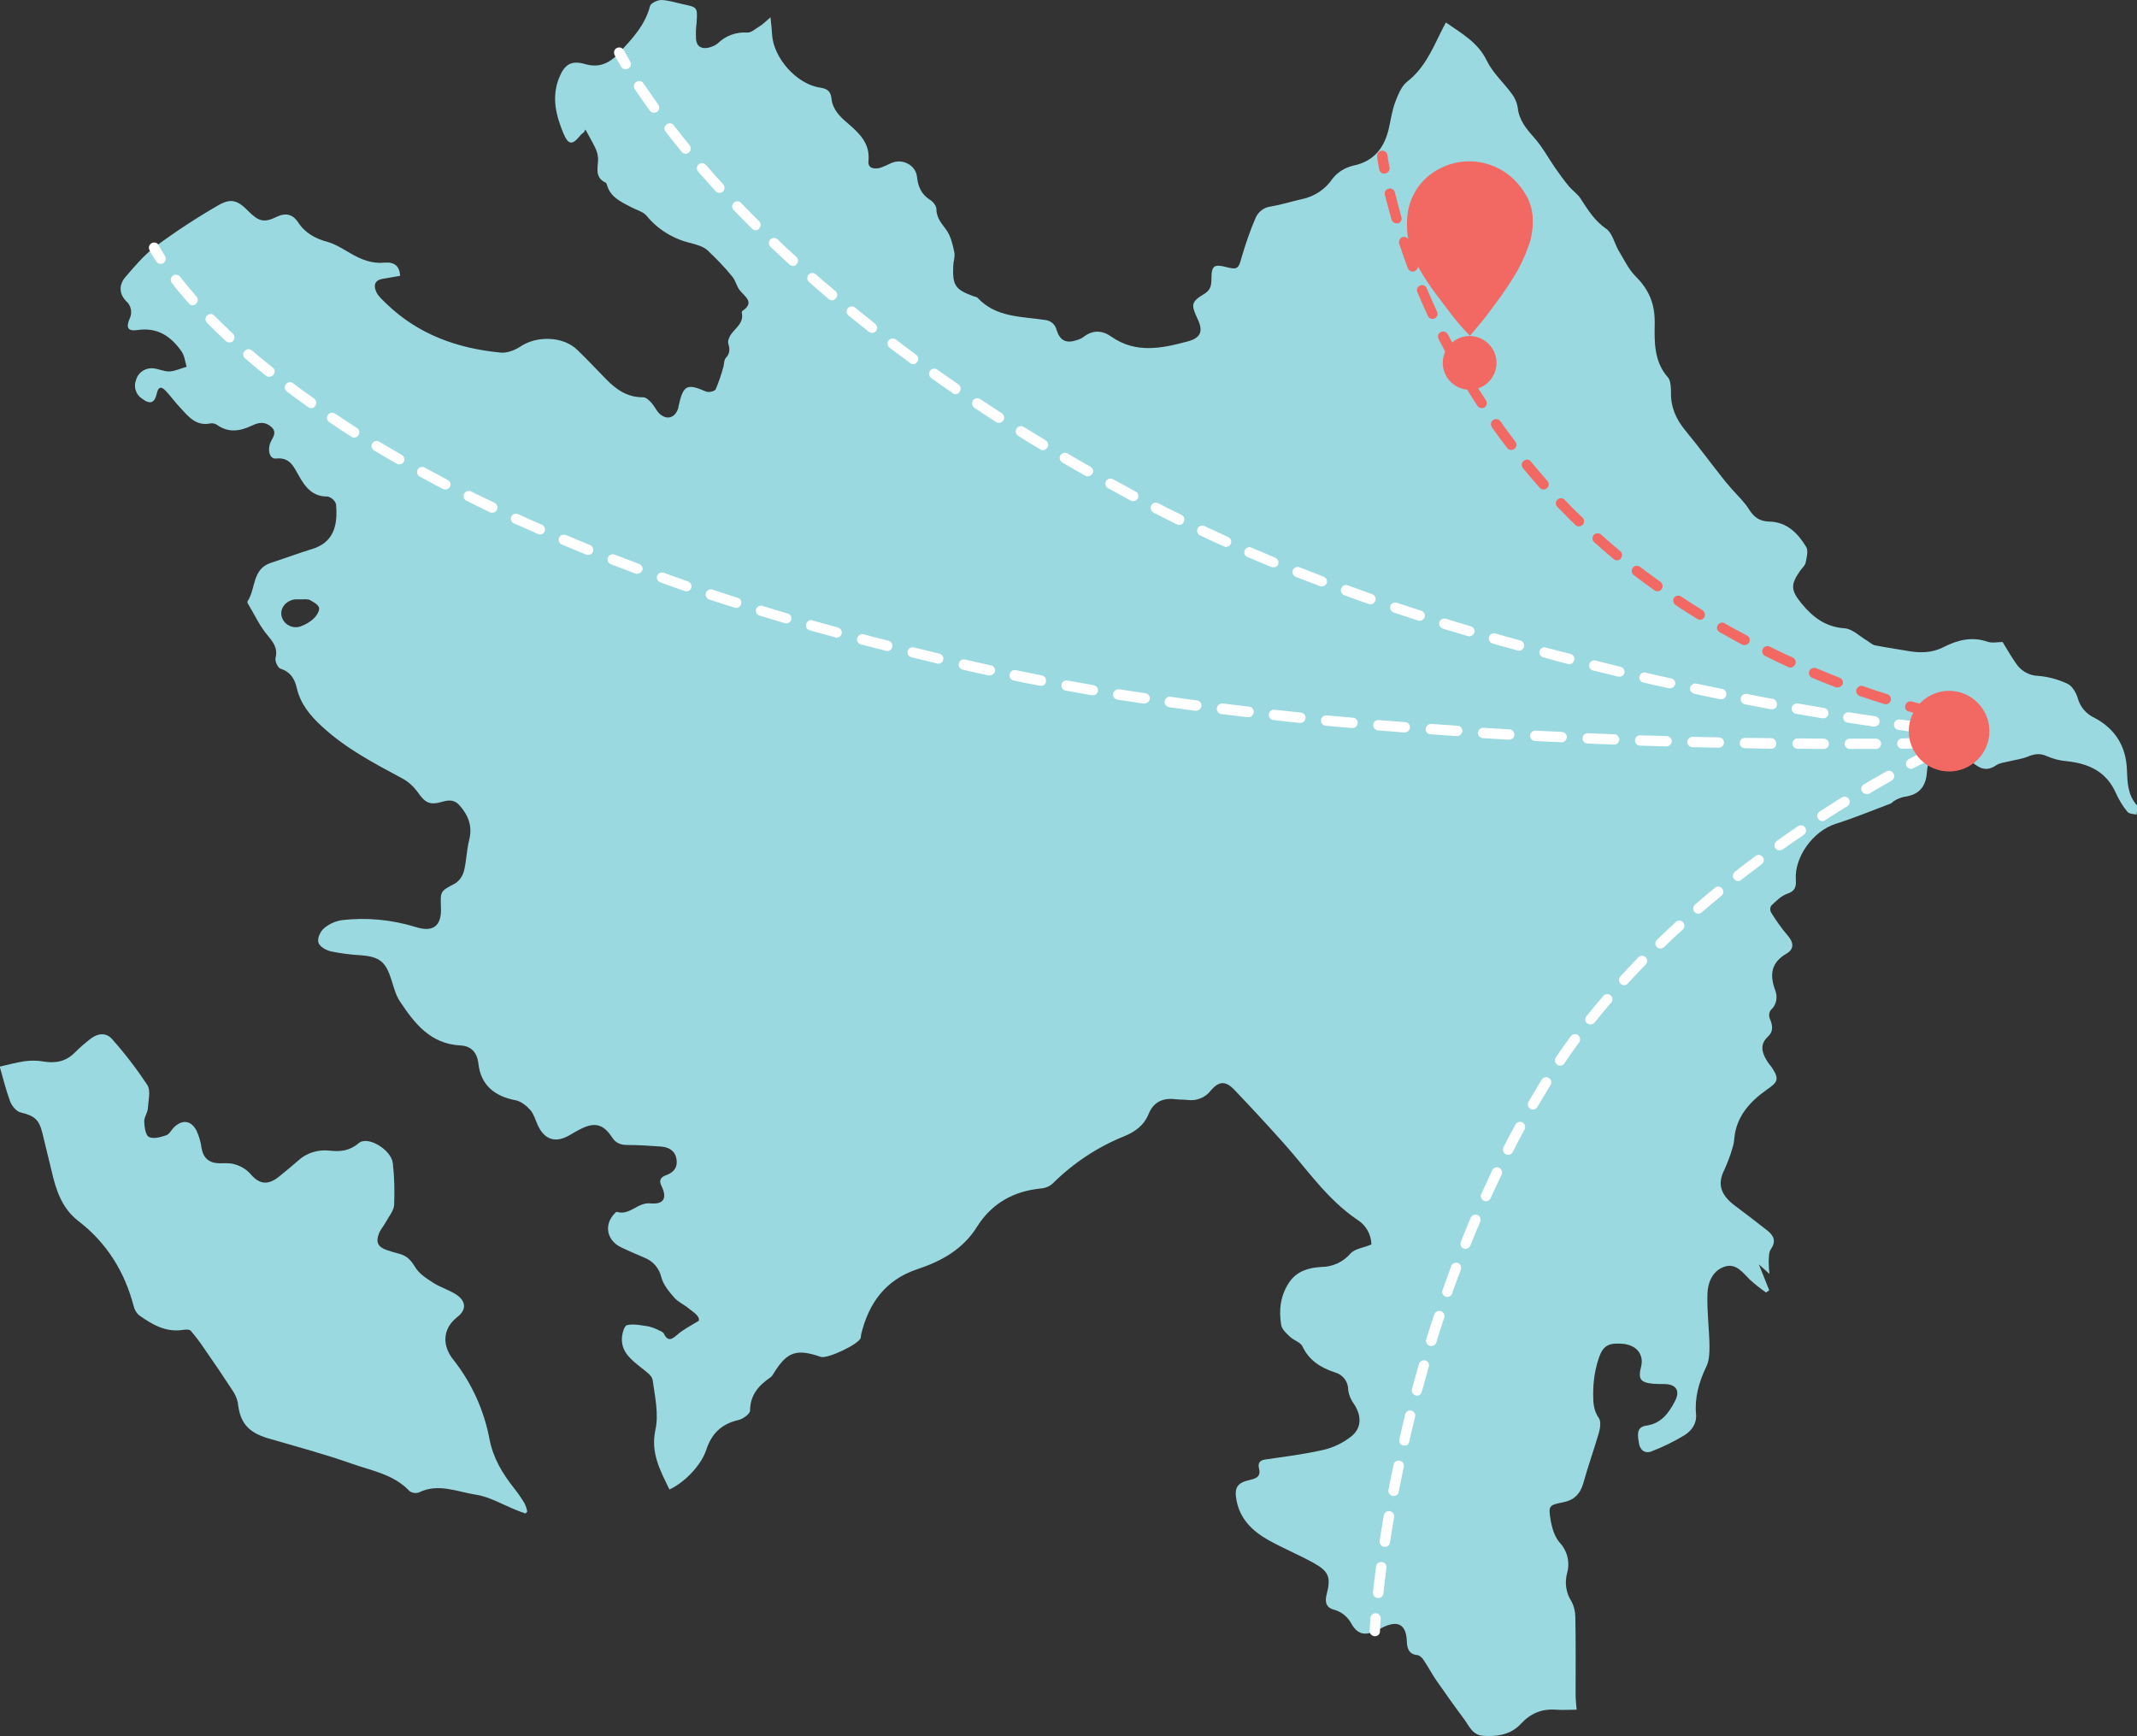 <?xml version="1.0" encoding="utf-8"?>
<!-- Generator: Adobe Illustrator 22.1.0, SVG Export Plug-In . SVG Version: 6.00 Build 0)  -->
<svg version="1.1" id="Layer_1" xmlns="http://www.w3.org/2000/svg" xmlns:xlink="http://www.w3.org/1999/xlink" x="0px" y="0px"
	 viewBox="0 0 826.8 671.7" style="enable-background:new 0 0 826.8 671.7;" xml:space="preserve">
<rect x="0" y="0" width="826.8" height="671.7" fill="#333333" stroke="none"/>
<style type="text/css">
	.st0{fill:none;}
	.st1{fill:#9BD9E1;}
	.st2{fill:#F26862;}
	.st3{fill:#FFFFFF;}
</style>
<rect x="-86.6" y="-164.2" class="st0" width="1000" height="1000"/>
<rect x="-86.6" y="-164.2" class="st0" width="1000" height="1000"/>
<rect x="-86.6" y="-164.2" class="st0" width="1000" height="1000"/>
<rect class="st0" width="826.8" height="671.7"/>
<g>
	<path class="st1" d="M225.9,51.2c-0.5,0.3-0.9,0.7-1.3,1.1c-3.2,4-4.7,3.9-6.7-0.9c-2.8-6.8-4.5-13.7-1.7-21
		c2.1-5.4,4.7-7.2,10.2-5.6s9.5-0.4,13.1-4.3c5-5.4,10.1-10.7,12-18.2c0.3-1.1,2.9-2.3,4.4-2.3c2.7,0.1,5.5,1,8.2,1.6
		c5.8,1.2,5.8,1.2,5.4,7.3c-0.3,2.1-0.3,4.3-0.2,6.4c0.3,2.8,2.3,3.8,5,3.1c1.2-0.3,2.4-0.8,3.4-1.6c3-3,7.2-4.5,11.4-4.2
		c1.5,0.1,3.1-1.4,4.6-2.3s2.5-2,4.4-3.6c0.3,2.7,0.5,4.6,0.6,6.4c0.4,9.2,9.5,19.5,18.6,20.8c2.6,0.4,4.1,1.3,4.4,4.2
		c0.4,4.2,3.2,7,6.3,9.6c4.5,3.9,8.7,7.8,8,14.6c-0.3,2.8,2.1,3.2,4.3,2.7c1.6-0.5,3.1-1.2,4.5-1.9c4.3-1.9,9.5,0.7,10,5.4
		c0.4,3.8,1.7,6.7,5,8.8c1.2,0.7,2.5,2.4,2.5,3.6c0,3.6,2.2,5.7,4,8.3c1.6,2.4,2.3,5.4,2.9,8.3c0.4,1.7-0.3,3.5-0.4,5.3
		c-0.3,7.6,0.7,9.2,7.8,11.8c0.6,0.2,1.4,0.3,1.7,0.7c7.1,7.6,16.9,7.1,26,8.5c2.2,0.2,4,1.7,4.5,3.9c1.3,4.1,3.7,5.3,7.8,3.9
		c1-0.3,1.9-0.7,2.7-1.3c3.5-2.7,7.2-2.5,10.6-0.1c9.5,6.7,19.6,4.6,29.6,1.9c5.2-1.4,6.1-4,3.8-8.8c-2.6-5.5-2.4-6.6,2.8-9.7
		c2.4-1.5,2.6-3.5,2.6-5.8c0-4.9,1-5.7,5.6-4.5s4.9,0.6,6.1-3.8c1.5-5.1,3.2-10.1,5.3-15c1-2.5,3.3-4.3,6-4.6
		c4.1-0.7,8.1-2,12.2-2.9c4.7-1,8.9-3.8,11.6-7.8c2-2.6,4.8-4.3,8-5.1c8.3-1.7,12.2-7.1,13.9-14.7c0.7-3.2,1.2-6.5,2.3-9.6
		c1.1-2.9,2.4-6.3,4.6-8.1c6.5-5,9.6-12,13-18.9c0.6-1.3,1.3-2.6,2.1-4.1c6.2,4.3,12.4,7.7,15.8,14.7c2.3,4.8,6.6,8.6,9.8,13
		c1.1,1.5,1.9,3.3,2.2,5.2c0.5,4.9,3.3,8.2,6.4,11.7s5.3,7.6,7.9,11.4c1.8,2.6,3.6,5.1,5.6,7.5c1.4,1.6,3.3,2.9,4.4,4.6
		c2.8,4.3,5.4,8.6,9.9,11.7c2.4,1.6,3.2,5.6,4.8,8.4c2.1,3.4,3.8,7.2,6.6,10c5.1,5.1,7.5,10.5,7.4,18.1c-0.1,7-0.4,14.9,5.2,21.1
		c1,1.3,1.1,3.9,1.1,5.9c-0.1,5.6,2,10.2,5.5,14.5c5.4,6.5,10.4,13.4,15.7,20c0.8,1,1.7,1.9,2.5,2.9c2.2,2.5,4.8,4.9,6.5,7.7
		c1.9,3,4.1,4.6,7.7,4.7c6.9,0.1,11.2,4.5,14.4,9.8c0.9,1.5,0.2,4.1-0.2,6.1c-0.2,1.1-1.4,2.1-2.1,3.1c-3.8,5.4-3.7,7.6,0.6,12.8
		c4.3,5.2,9.2,9,16.6,9.5c3,0.2,5.8,3.1,8.7,4.8c1,0.6,2,1.6,3.1,1.8c4.1,0.8,8.2,1.4,12.3,2.1c4.9,0.9,9.6,0.9,14.1-1.4
		c5.5-2.8,11-4.2,17.1-2.1c1.8,0.6,4,0.1,5.8,0.1c1.7,2.8,3.3,5.6,5.2,8.3c1.9,2.9,5.1,4.7,8.5,4.8c4,0.3,7.9,1.4,11.5,3.1
		c1.8,0.9,3.3,3.5,3.9,5.6c0.9,3.3,3.3,6.1,6.4,7.5c8.1,4.3,12.3,11.1,12.6,20.2c0.2,4.9,0.3,9.6,3.8,13.6c0.6,0.7,0,2.5-0.1,3.7
		c-1.2-0.3-2.9-0.3-3.5-1.1c-1.8-2.2-3.2-4.5-4.4-7.1c-3.7-8.5-10.6-11.6-19.2-12.5c-2.6-0.2-5.1-0.9-7.5-1.9
		c-2.7-1.3-5-0.9-7.6,0.2c-2.3,0.9-4.8,1.2-7.2,1.8c-1.7,0.4-3.6,0.6-4.9,1.5c-2.7,1.9-5.2,1.8-7.7,0c-1.2-0.8-2.2-1.7-3.4-2.5
		c-6-3.9-9.9-3.7-14.6,1.3c-0.9,0.9-1,2.8-1.1,4.2c-0.5,5.6-3.3,8.5-8.8,9.2c-1.3,0.3-2.6,0.8-3.7,1.5c-0.6,0.3-1,0.9-1.5,1.1
		c-7.1,2.7-14.2,5.6-21.4,7.9c-8.5,2.7-15.9,12.7-15.3,21.6c0.2,2.7-0.3,4.4-3.3,5.4c-2.4,0.8-4.4,2.9-6.3,4.7
		c-0.4,0.8-0.4,1.7,0,2.5c1.9,3.1,4,6.1,6.4,8.9c2.3,2.6,2.7,5.2-0.3,7c-6.1,3.5-6.7,8.2-4.5,14.2c1.1,2.7,0.5,5.8-1.7,7.7
		c-0.7,1-0.8,2.3-0.3,3.5c1.1,2.5,1.3,4.8-0.7,6.7c-3.1,2.8-2.6,5.8-0.8,8.9c0.6,1.1,1.4,2.1,2.2,3.1c3.1,4.7,2.3,5.7-2.2,8.8
		c-6.3,4.5-11.5,10.2-12.3,18.6c-0.1,1.3-0.3,2.5-0.7,3.7c-0.8,2.9-1.9,5.7-3.1,8.4c-3.3,6.3-0.7,10.5,4.3,14.2
		c4.2,3.1,8.3,6.3,12.4,9.5c2.5,2,3.3,4.2,1.2,7.2c-0.8,1.2-0.7,3.1-0.8,4.7c0,1.6,0.1,3.2,0.3,4.8l-4.1-3.7l4,10l-1.2,0.9
		c-2.2-1.5-4.3-3.2-6.3-5c-2.8-2.8-5.4-6.5-9.8-5c-4.7,1.6-6.5,6.2-6.6,10.7c-0.2,6.7,0.7,13.4,0.8,20.1c0,2.7-0.1,5.7-1.3,8
		c-2.8,5.9-4.5,11.9-3.9,18.3c0.3,3.8-1.8,6.3-4.3,8c-4.1,2.5-8.4,4.6-12.8,6.3c-2.6,1.1-4.6-0.4-5-3.1s-1.3-6.2,2.8-6.8
		c5.8-0.8,8.7-4.8,11.1-9.4c2.2-4.1,0.5-6.7-4.2-6.7c-1.4,0-2.8,0-4.2-0.1c-5.1-0.5-5.9-1.9-4.6-6.9c0.3-1.3,0.3-2.7-0.2-4
		c-1.3-3.5-5.1-5-10.3-4.6c-3.8,0.4-5,2.7-6.1,6.1c-1.4,4.3-2,8.8-2,13.3c0,3.3,0.1,6.4,2.2,9.4c0.9,1.3,0.5,3.9,0,5.7
		c-1.9,6.5-4.2,12.9-6,19.4c-1.2,4.3-3.7,6.7-8,7.5c-5.2,1-5.6,1.3-4.7,6.6c0.5,3.1,1.5,6.6,3.5,8.9c3,3.2,4.1,7.7,2.9,11.9
		c-1,3.7-0.4,7.7,1.7,10.9c1,1.9,1.5,4,1.5,6.2c0.2,10,0.1,20,0.1,29.9c0,1.8,0.2,3.5,0.4,5.8c-2.7,0-5.4,0.2-8.1,0
		c-5.5-0.4-9.8,1.5-13.5,5.5c-3.9,4.2-9.2,5-14.6,4.6c-4.3-0.3-5.5-4.1-7.6-6.8c-3.6-4.8-7.1-9.8-10.6-14.8
		c-1.7-2.5-3.1-5.2-4.8-7.7c-0.5-0.8-1.5-1.8-2.3-1.9c-3.3-0.3-4.1-2.4-4.2-5.3c-0.2-6.5-3.4-8.4-9.4-5.4c-0.9,0.4-1.8,1-2.7,1.4
		c-4.3,1.8-7,1.2-9.3-2.8c-1.4-2.7-3.9-4.7-6.8-5.5c-3.1-0.8-3.6-3.1-2.8-6c1.7-6.6,0.8-8.8-5.1-12.1c-5.8-3.2-11.9-5.7-17.6-8.9
		c-6-3.4-10.8-8-12.2-15.3c-0.9-4.9,0.2-6.8,5.2-7.9c2.6-0.6,4.3-1.4,3.5-4.5c-0.5-2,0.3-3.1,2.4-3.4c7.5-1.1,15-2,22.4-3.7
		c4-0.9,7.7-2.7,11-5.3c4-3.3,3.9-8,1-12.4c-1.2-1.6-2-3.5-2.3-5.5c0.1-3.2-2.1-6-5.1-6.8c-5.5-1.8-10-4.6-12.6-10.1
		c-0.8-1.6-3.3-2.3-4.7-3.6s-3.2-2.9-3.5-4.6c-1-5.9-0.3-11.6,3.2-16.7c3-4.3,7.5-5.5,12.3-5.8c4.3,0,8.5-1.9,11.3-5.2
		c1.7-1.9,5.1-2.2,8.1-3.5c-0.1-3.8-2-7.3-5.2-9.4c-12-8-19.8-19.9-29.2-30.3c-6-6.7-12.1-13.3-18.3-19.8c-3.6-3.9-6.2-3.9-9.5,0
		c-2,2.6-5.3,4-8.7,3.6c-1.6-0.2-3.3-0.1-4.9-0.3c-4.8-0.6-8.5,1-10.4,5.7c-1.8,4.5-5.4,7-9.6,8.7c-10.2,4.1-19.5,10.3-27.3,18
		c-1.2,1.2-2.8,1.9-4.5,2.1c-10.7,1-19.2,5.7-24.9,14.7c-5.5,8.9-13.9,13.5-23.3,16.6c-12.2,4.1-18.7,13.1-21.6,25.1
		c-0.1,0.5-0.1,1-0.2,1.5c-0.9,2.5-12.9,8.1-15.4,7.3c-9.5-3.3-13.1-2-18.3,6.4c-0.3,0.6-0.7,1.1-1.2,1.5c-4.5,3.1-7.9,6.8-7.9,12.9
		c0,1.2-2.7,3.2-4.4,3.6c-6.6,1.5-10.5,5.2-12.6,11.7c-2.1,6.2-8.7,12.7-14.2,15.2c-3.5-7.3-7.4-14.1-5.4-23.2
		c1.3-6-0.2-12.8-1.1-19.2c-0.3-1.8-2.8-3.4-4.5-4.8c-3.6-2.9-7.4-5.7-7.4-10.9c0-2,0.9-5.3,2-5.5c2.6-0.6,5.5,0.1,8.3,0.5
		c1.5,0.4,3,0.9,4.4,1.7c0.6,0.2,1.1,0.5,1.5,1c1.7,3.6,3.4,2.1,5.5,0.3s4.8-3.2,8.1-5.2c0.3-2-2.2-3.3-4-4.8s-4-2.4-5.5-4.1
		c-2-2.3-4.2-4.9-5-7.8c-0.8-3.5-3.2-6.4-6.6-7.7c-3-1.3-6.1-2.6-9-4c-5.2-2.5-6.6-8-3.2-12.3c0.5-0.6,1.3-1.6,1.6-1.4
		c5,1.5,8-3.8,12.9-3.3c5.3,0.5,6.6-2.1,4.3-6.8c-1.1-2.2-0.2-3.4,1.8-4.1c3.1-1.1,4.6-3.2,4-6.4s-3.1-4.5-6.1-4.7
		c-4.3-0.3-8.6-0.6-12.9-0.6c-2.6,0-4.5-0.7-6-3.1c-3.3-5-6.7-5.8-12-3.1c-1.5,0.7-2.9,1.6-4.3,2.4c-5.5,3.2-9.8,1.8-12.4-4
		c-0.9-2-1.5-4.2-2.8-5.7s-3.6-3.4-5.7-3.8c-8.2-1.5-13.5-6-14.4-14.1c-0.5-4.6-3-6.9-6.9-7.1c-11.7-0.6-17.8-8.5-23.5-17.1
		c-1.6-2.4-2.3-5.3-3.2-8.1c-2.2-7.1-4.5-9.1-11.8-9.7c-3.9-0.2-7.8-0.7-11.6-1.5c-1.9-0.4-4.4-1.8-4.9-3.4s0.7-4.3,2.1-5.5
		c2-1.7,4.4-2.8,7-3.2c9.5-1.1,19.1-0.2,28.3,2.6c7,2.3,10.3-0.3,10-7.5c-0.3-6.5-0.1-6.3,5.5-9.3c1.7-1.1,2.9-2.9,3.4-4.8
		c1-3.9,1-8,2-11.9c1.4-5.4-0.3-9.7-3.8-13.6c-1.7-1.9-3.7-2.1-6.2-1.4c-5.3,1.6-7,0.6-10.1-3.9c-1.6-2.1-3.6-3.9-5.9-5.1
		c-10.8-5.8-21.7-11.5-30.9-20c-4.6-4.2-8.4-8.8-9.8-15c-0.8-3.5-2.5-6.2-6.3-7.4c-1-0.3-2.2-2.9-1.9-4.1c0.9-3.8-0.7-5.9-3-8.7
		c-3.1-3.6-5.1-8.1-7.6-12.2c-0.2-0.3-0.4-0.9-0.2-1.1c3.2-4.8,1.7-12.4,8.9-14.8c5.3-1.7,10.5-3.7,15.8-5.3
		c8.5-2.5,10.3-9,9.5-17.5c-0.5-1.4-1.7-2.5-3.2-2.9c-5.8,0.1-8.6-3.5-11.1-7.9c-2-3.4-3.4-7.4-8.9-6.8c-2.4,0.3-3.4-3.1-2.2-6.1
		c0.8-2,2.8-3.9,0.4-6.1s-4.9-1.8-7.4-0.6c-4.6,2.2-9.1,3-13.6-0.2c-0.7-0.5-1.6-0.7-2.5-0.6c-5.6,1.2-8.6-2.6-11.8-6.1
		c-2-2.1-3.7-4.5-5.7-6.6c-1.7-1.8-2.8-1.3-3.3,1c-0.9,3.9-2.6,4.5-5.8,2.1c-2.3-1.5-3.3-4.5-2.3-7.1c0.8-3,3.6-4.9,6.7-4.6
		c2.1,0.2,4.2,1.3,6.3,1.2s4.4-1.2,6.6-1.8c-0.6-2-0.8-4.3-2-6c-4.1-5.8-9.3-9.4-17.1-8.2c-3.6,0.5-4.4-0.9-3-4.3
		c1.2-2.3,0.7-5.2-1.3-6.9c-2.9-3-2.7-6.5-0.3-9.3c3.6-4.2,7.3-8.6,11.7-11.9c7.7-5.7,15.8-11,24.1-15.8c5.1-3,7.7-2,11.8,2.2
		c4,4,6.1,4.6,11.1,2.1c3.4-1.6,6.1-0.8,8,2c2.8,4.4,6.8,6.5,11.6,7.8c3.1,0.9,6,2.8,8.8,4.4c4.1,2.4,8.3,4.1,13.3,3.6
		c3.9-0.3,5.7,1.5,5.9,5.1l-6.9,1.2c-3.3,0.6-3.3,2.9-2.3,5.1c0.8,1.7,2.5,3.1,3.9,4.5c12.3,11.9,27.5,17.3,44.1,18.9
		c2.6,0.3,5.8-1,8-2.5c6.3-4.1,16.4-3.8,21.8,1.5c3.8,3.7,7.5,7.6,11.2,11.4c3.9,4,8.3,7,14.3,6.9c1,0,2.3,1.2,3.1,2.1
		c1.2,1.3,1.9,3,3.1,4.2c2.9,2.7,6.1,1.7,7.3-2.1c0.1-0.4,0.1-0.8,0.2-1.1c1.8-7.9,3.2-8.5,10.6-5.3c1,0.4,3.3-0.1,3.7-0.9
		c1.2-2.8,2.2-5.8,3-8.8c0.3-1.1,0.2-2.5,0.8-3.2c1.6-1.7,1.8-3.3,1.1-5.5c-0.4-1.1,0.4-3,1.2-4c1.9-2.5,4.8-4.3,4-8.1
		c0-0.2,0-0.6,0.2-0.7c4.9-3.3,1.1-5.4-1-8c-1.2-1.5-1.6-3.8-2.9-5.3c-2.9-3.6-6.2-7-9.6-10.2c-1.7-1.5-4.3-2.2-6.6-2.8
		c-6.7-1.6-12.7-5.3-17-10.6c-1.4-1.6-4-2.2-6-3.3c-3.7-2-7.6-3.6-9.1-8c-0.2-0.5-0.3-1.2-0.6-1.4c-4.4-2-3.1-5.7-3-9.2
		c-0.1-1.5-0.4-2.9-1.1-4.3c-1.1-2.3-2.4-4.5-3.8-7.1 M117.4,231.9c-1.6,0-2.4,0-3.1,0c-3.5,0.3-6,3.3-5.4,6.3
		c0.6,3,3.5,4.9,6.5,4.4c0.3-0.1,0.5-0.1,0.8-0.2c2-0.7,3.9-1.8,5.4-3.3c1-1,2.2-3,1.8-4.1c-0.5-1.3-2.4-2.2-3.8-3
		C118.8,231.9,118.1,231.8,117.4,231.9"/>
	<path class="st1" d="M203.3,585.6c-1.2-0.4-2.3-0.8-3.5-1.3c-5.3-2.1-10.4-5.2-15.8-6c-7.1-1.1-14.4-4.5-21.8-0.9
		c-1.3,0.5-2.7,0.3-3.8-0.5c-6-6.4-14.4-7.8-22.1-10.5c-10.7-3.8-21.7-6.7-32.6-9.9c-7.7-2.3-10.9-6-11.7-13.9
		c-0.4-1.7-1.1-3.3-2.1-4.7c-3.5-5.4-7.1-10.7-10.8-16c-1.6-2.4-3.4-4.8-5.3-7c-0.6-0.6-2.2-0.5-3.3-0.3c-6.6,0.9-11.8-2.2-16.8-5.8
		c-1-0.9-1.7-2.2-2-3.5c-3.5-13.3-10.4-24.4-21.3-32.8c-6.4-4.9-8.7-11.9-10.4-19.3c-1.2-4.9-2.4-9.8-3.6-14.8
		c-1.3-5.3-3.1-6.7-8.5-8c-1.6-0.4-3.4-2.6-4-4.3c-1.7-4.6-2.8-9.3-4-13.4c2.8-0.6,6.2-1.6,9.7-2.1c2.4-0.3,4.8-0.3,7.1,0.1
		c4.7,0.8,8.7,0.1,12.2-3.4c2-2,4.1-3.8,6.3-5.5c2.8-2.1,6-2.3,8.2,0.3c5,5.6,9.5,11.5,13.6,17.7c1.4,2.2,0.4,6,0.2,9.1
		c-0.1,1.7-1.5,3.4-1.4,5.1c0.1,2.1,0.5,5.2,1.8,5.9c1.7,0.9,4.5,0.1,6.6-0.6c1.2-0.3,2-1.9,2.9-2.9c3.2-3.3,6.7-3.1,8.9,1
		c1,2.2,1.7,4.5,2,6.9c0.7,3.8,2.9,5.7,6.8,5.8c2,0,4.2-0.2,6,0.4c2.2,0.6,4.3,1.8,5.9,3.5c3.5,4.2,6.8,4.8,11.2,1.3
		c2.5-2,4.9-4,7.3-6.1c3.3-3.1,7.8-4.5,12.3-4c4.1,0.5,7.8,0.1,11.3-2.9s12.7,2.6,13.2,7.9c0.6,5.3,0.7,10.6,0.5,15.9
		c-0.1,2.3-2,4.5-3.2,6.7c-0.8,1.5-2.1,2.9-2.7,4.5c-1.3,3.3-0.4,5.2,3.1,6.4c1.6,0.5,3.1,1,4.7,1.4c2.8,0.7,4.5,2.3,6.1,5
		s4.3,4.4,6.9,6.1c2.6,1.7,5.7,2.7,8.5,4.3c4.4,2.6,4.9,6.1,1,9.1c-6.2,4.9-5.5,11.6-1.5,16.5c7.1,9,11.9,19.6,14,30.8
		c1.4,7.3,5,13.2,9.4,18.8c1.5,1.9,2.9,3.9,4.1,5.9c0.5,1,0.9,2.1,1.1,3.3L203.3,585.6z"/>
</g>
<path class="st2" d="M535.6,67.2c-1,0-1.8-0.7-2-1.6c-0.6-3.2-0.8-5-0.8-5c-0.1-1.1,0.6-2.1,1.7-2.3c1.1-0.1,2.1,0.6,2.3,1.7
	c0,0,0.2,1.7,0.8,4.8c0.2,1.1-0.5,2.1-1.6,2.3c0,0,0,0,0,0C535.9,67.2,535.7,67.2,535.6,67.2z"/>
<path class="st2" d="M729.6,272.5c-0.2,0-0.4,0-0.6-0.1c-3.1-1-6.3-2-9.5-3.1c-1-0.4-1.6-1.5-1.2-2.6c0.4-1,1.5-1.6,2.6-1.2
	c3.1,1.1,6.3,2.2,9.3,3.1c1.1,0.3,1.6,1.5,1.3,2.5c0,0,0,0,0,0C731.2,272,730.4,272.5,729.6,272.5z M710.9,266c-0.2,0-0.5,0-0.7-0.1
	c-3.1-1.2-6.2-2.4-9.2-3.7c-1-0.5-1.4-1.7-0.9-2.7c0.4-0.9,1.5-1.3,2.5-1c3,1.3,6.1,2.5,9.1,3.7c1,0.4,1.6,1.5,1.2,2.6
	C712.5,265.5,711.7,266,710.9,266L710.9,266z M692.7,258.3c-0.3,0-0.6-0.1-0.8-0.2c-3-1.4-6-2.8-9-4.3c-1-0.5-1.4-1.7-0.9-2.7
	c0.5-1,1.7-1.4,2.7-0.9l0,0c2.9,1.4,5.9,2.9,8.9,4.2c1,0.5,1.4,1.6,1,2.6C694.1,257.9,693.4,258.3,692.7,258.3L692.7,258.3z
	 M674.9,249.6c-0.3,0-0.6-0.1-0.9-0.2c-2.9-1.6-5.8-3.2-8.7-4.8c-1-0.6-1.3-1.8-0.7-2.7c0.6-1,1.8-1.3,2.7-0.7
	c2.8,1.6,5.7,3.2,8.6,4.7c1,0.5,1.4,1.7,0.8,2.7C676.4,249.2,675.7,249.6,674.9,249.6L674.9,249.6z M657.8,239.8
	c-0.4,0-0.7-0.1-1.1-0.3c-2.8-1.8-5.7-3.5-8.4-5.4c-0.9-0.6-1.2-1.8-0.7-2.7s1.8-1.2,2.7-0.7c0,0,0.1,0.1,0.1,0.1
	c2.7,1.8,5.5,3.6,8.3,5.3c0.9,0.6,1.2,1.8,0.7,2.7C659.1,239.4,658.5,239.8,657.8,239.8L657.8,239.8z M641.3,228.8
	c-0.4,0-0.8-0.1-1.2-0.4c-2.7-1.9-5.4-3.9-8-5.9c-0.9-0.7-1-1.9-0.4-2.8s1.9-1,2.8-0.4c2.6,2,5.2,3.9,7.9,5.8
	c0.9,0.6,1.1,1.9,0.5,2.8C642.5,228.5,641.9,228.8,641.3,228.8L641.3,228.8z M625.6,216.8c-0.5,0-0.9-0.2-1.3-0.5
	c-2.5-2.1-5.1-4.3-7.5-6.5c-0.8-0.7-0.9-2-0.2-2.8s2-0.9,2.8-0.2c2.4,2.2,4.9,4.3,7.4,6.4c0.9,0.7,1,1.9,0.3,2.8
	C626.8,216.6,626.2,216.8,625.6,216.8z M610.9,203.7c-0.5,0-1-0.2-1.4-0.6c-1.7-1.6-3.4-3.3-5-5l-2-2c-0.8-0.8-0.7-2.1,0.1-2.8
	c0.8-0.8,2.1-0.7,2.8,0.1l1.9,2c1.6,1.7,3.3,3.3,5,4.9c0.8,0.8,0.8,2,0,2.8c0,0,0,0,0,0C611.9,203.5,611.4,203.6,610.9,203.7
	L610.9,203.7z M597.2,189.4c-0.6,0-1.1-0.2-1.5-0.7c-2.2-2.5-4.4-5-6.5-7.6c-0.7-0.9-0.6-2.1,0.3-2.8c0.9-0.7,2.1-0.6,2.8,0.3
	c2.1,2.5,4.2,5,6.4,7.5c0.7,0.8,0.7,2.1-0.2,2.8C598.2,189.2,597.7,189.4,597.2,189.4L597.2,189.4z M584.7,174.1
	c-0.6,0-1.2-0.3-1.6-0.8c-2-2.6-4-5.3-5.9-8c-0.6-0.9-0.4-2.2,0.5-2.8s2.2-0.4,2.8,0.5c1.9,2.7,3.8,5.3,5.8,7.9
	c0.7,0.9,0.5,2.1-0.4,2.8C585.5,174,585.1,174.1,584.7,174.1L584.7,174.1z M573.3,157.9c-0.7,0-1.3-0.3-1.7-0.9
	c-1.8-2.8-3.6-5.6-5.3-8.4c-0.6-0.9-0.3-2.2,0.7-2.7s2.2-0.3,2.7,0.7c1.7,2.8,3.4,5.6,5.2,8.3c0.6,0.9,0.3,2.2-0.6,2.8c0,0,0,0,0,0
	C574,157.8,573.7,157.9,573.3,157.9L573.3,157.9z M563.1,141c-0.7,0-1.4-0.4-1.8-1c-1.6-2.9-3.2-5.9-4.7-8.8c-0.5-1-0.2-2.2,0.8-2.7
	c1-0.5,2.2-0.2,2.7,0.8c0,0,0,0.1,0.1,0.1c1.5,2.9,3,5.8,4.6,8.7c0.6,1,0.2,2.2-0.7,2.7C563.8,141,563.5,141.1,563.1,141L563.1,141z
	 M554.2,123.4c-0.8,0-1.5-0.5-1.8-1.2c-1.4-3-2.7-6.1-4-9.1c-0.5-1,0-2.2,1-2.6c1-0.5,2.2,0,2.6,1c0,0,0,0.1,0,0.1c1.3,3,2.6,6,4,9
	c0.5,1,0,2.2-1,2.6c0,0,0,0,0,0C554.8,123.3,554.5,123.4,554.2,123.4L554.2,123.4z M546.6,105.1c-0.8,0-1.6-0.5-1.9-1.3
	c-1.2-3.1-2.3-6.3-3.3-9.4c-0.4-1,0.1-2.2,1.1-2.6c1-0.4,2.2,0.1,2.6,1.1c0,0.1,0.1,0.1,0.1,0.2c1,3.1,2.1,6.2,3.3,9.2
	c0.4,1-0.1,2.2-1.2,2.6c0,0,0,0,0,0C547,105.1,546.8,105.1,546.6,105.1L546.6,105.1z M540.3,86.4c-0.9,0-1.7-0.6-1.9-1.4
	c-0.9-3.2-1.8-6.5-2.6-9.6c-0.3-1.1,0.4-2.2,1.5-2.4c1.1-0.3,2.2,0.4,2.4,1.5c0.8,3.1,1.6,6.3,2.5,9.5c0.3,1.1-0.3,2.2-1.4,2.5
	C540.7,86.3,540.5,86.4,540.3,86.4L540.3,86.4z"/>
<path class="st2" d="M743.8,276.5c-0.1,0-0.3,0-0.4,0c-0.1,0-1.8-0.4-4.9-1.2c-1.1-0.3-1.7-1.4-1.3-2.5c0.3-1,1.3-1.6,2.3-1.4
	c3,0.8,4.7,1.2,4.8,1.2c1.1,0.1,1.9,1.1,1.8,2.2C745.9,275.9,744.9,276.7,743.8,276.5L743.8,276.5z"/>
<path class="st3" d="M739.4,297.5c-1.1,0-2-0.9-2-2c0-0.7,0.4-1.4,1.1-1.8c2.9-1.5,4.5-2.3,4.5-2.3c1-0.5,2.2,0,2.6,1
	c0.4,1,0,2.1-0.9,2.6c0,0-1.6,0.8-4.4,2.2C740,297.4,739.7,297.5,739.4,297.5z"/>
<path class="st3" d="M533.2,618.3H533c-1.1-0.1-1.9-1.1-1.8-2.2c0,0,0,0,0,0c0.3-3.2,0.8-6.6,1.2-10c0.1-1.1,1.2-1.9,2.3-1.7
	c1.1,0.1,1.9,1.2,1.7,2.3c-0.4,3.4-0.8,6.7-1.2,9.9C535.1,617.6,534.3,618.3,533.2,618.3z M535.8,598.5c-0.1,0-0.2,0-0.3,0
	c-1.1-0.2-1.8-1.2-1.7-2.3c0.5-3.3,1-6.6,1.6-9.9c0.2-1.1,1.3-1.8,2.4-1.6c1,0.2,1.7,1.2,1.6,2.2c-0.6,3.3-1.1,6.6-1.6,9.8
	C537.7,597.8,536.8,598.5,535.8,598.5z M539.2,578.8h-0.4c-1.1-0.2-1.8-1.3-1.6-2.3c0.6-3.3,1.3-6.5,2-9.8c0.2-1.1,1.3-1.8,2.4-1.5
	c1.1,0.2,1.8,1.3,1.5,2.4c-0.7,3.3-1.3,6.5-2,9.8C541,578.2,540.2,578.8,539.2,578.8z M543.4,559.3c-0.1,0-0.3,0-0.5,0
	c-1.1-0.2-1.7-1.3-1.5-2.4c0.7-3.2,1.5-6.5,2.3-9.7c0.3-1.1,1.4-1.7,2.4-1.4s1.7,1.4,1.4,2.4c-0.8,3.2-1.6,6.5-2.3,9.7
	C545.1,558.8,544.3,559.4,543.4,559.3z M548.2,540c-0.2,0-0.4,0-0.5-0.1c-1.1-0.3-1.7-1.4-1.4-2.5c0.9-3.2,1.8-6.5,2.7-9.7
	c0.3-1,1.5-1.6,2.5-1.3c1,0.3,1.6,1.4,1.3,2.4c-0.9,3.2-1.8,6.4-2.7,9.6C549.9,539.4,549.1,540,548.2,540L548.2,540z M553.7,520.8
	c-1.1,0-2-0.9-2-2c0-0.2,0-0.4,0.1-0.6c1-3.2,2-6.4,3.1-9.5c0.3-1.1,1.4-1.7,2.5-1.4c1.1,0.3,1.7,1.4,1.4,2.5c0,0.1,0,0.1-0.1,0.2
	c-1,3.1-2.1,6.3-3,9.5C555.4,520.3,554.6,520.8,553.7,520.8z M560,501.8c-0.2,0-0.4,0-0.7-0.1c-1-0.4-1.6-1.5-1.2-2.5
	c1.1-3.1,2.3-6.3,3.4-9.4c0.4-1,1.6-1.5,2.6-1.1c1,0.4,1.4,1.5,1.1,2.5c-1.2,3.1-2.3,6.2-3.4,9.3C561.6,501.3,560.8,501.8,560,501.8
	z M567,483.2c-0.3,0-0.5,0-0.7-0.1c-1-0.4-1.5-1.6-1.1-2.6c0,0,0,0,0,0c1.2-3.1,2.5-6.2,3.8-9.3c0.4-1,1.6-1.5,2.6-1.1
	c1,0.4,1.5,1.6,1.1,2.6l0,0c-1.3,3-2.6,6.1-3.8,9.2C568.6,482.7,567.8,483.2,567,483.2L567,483.2z M574.9,464.8
	c-0.3,0-0.6-0.1-0.8-0.2c-1-0.5-1.5-1.6-1-2.6c1.4-3,2.8-6.1,4.2-9.1c0.4-1,1.6-1.5,2.6-1.1c1,0.4,1.5,1.6,1.1,2.6
	c0,0.1-0.1,0.1-0.1,0.2c-1.4,3-2.8,6-4.2,9C576.4,464.4,575.6,464.8,574.9,464.8z M583.5,446.8c-0.3,0-0.6-0.1-0.9-0.2
	c-1-0.5-1.4-1.7-0.9-2.7c1.5-3,3.1-6,4.7-8.9c0.6-0.9,1.8-1.2,2.7-0.7c0.9,0.5,1.2,1.7,0.8,2.6c-1.6,2.9-3.1,5.8-4.6,8.8
	C585,446.4,584.3,446.9,583.5,446.8L583.5,446.8z M593.1,429.3c-1.1,0-2-0.9-2-2c0-0.4,0.1-0.7,0.3-1c1.7-2.9,3.4-5.8,5.1-8.6
	c0.6-0.9,1.8-1.2,2.8-0.6c0.9,0.6,1.2,1.8,0.6,2.7c-1.7,2.8-3.4,5.7-5.1,8.5C594.4,428.9,593.8,429.3,593.1,429.3L593.1,429.3z
	 M603.6,412.3c-1.1,0-2-0.9-2-2c0-0.4,0.1-0.8,0.3-1.1c1.8-2.7,3.8-5.5,5.8-8.2c0.6-0.9,1.9-1.1,2.8-0.5c0.9,0.6,1.1,1.9,0.5,2.8
	c0,0,0,0.1-0.1,0.1c-2,2.7-3.9,5.4-5.7,8.1C604.9,412,604.2,412.4,603.6,412.3L603.6,412.3z M615.4,396.4c-0.5,0-0.9-0.2-1.3-0.4
	c-0.9-0.7-1-1.9-0.3-2.8c2.1-2.6,4.2-5.2,6.4-7.7c0.6-0.9,1.9-1.1,2.8-0.5c0.9,0.6,1.1,1.9,0.5,2.8c-0.1,0.1-0.2,0.2-0.3,0.3
	c-2.2,2.5-4.3,5.1-6.3,7.6C616.6,396.1,616,396.3,615.4,396.4z M628.4,381.2c-1.1,0-2-0.9-2-2c0-0.5,0.2-1,0.5-1.4
	c2.2-2.4,4.6-4.9,6.9-7.3c0.7-0.8,2-0.9,2.8-0.2c0.8,0.7,0.9,2,0.2,2.8c0,0-0.1,0.1-0.1,0.1c-2.3,2.4-4.6,4.8-6.8,7.2
	C629.5,381,629,381.2,628.4,381.2z M642.4,367c-0.5,0-1.1-0.2-1.4-0.6c-0.8-0.8-0.7-2.1,0.1-2.8c0,0,0,0,0,0
	c2.4-2.3,4.8-4.6,7.3-6.9c0.8-0.7,2.1-0.7,2.8,0.2c0.7,0.8,0.7,2.1-0.2,2.8l0,0c-2.5,2.2-4.9,4.5-7.2,6.8
	C643.4,366.8,642.8,367,642.4,367L642.4,367z M657.1,353.5c-1.1,0-2-0.9-2-2c0-0.6,0.3-1.1,0.7-1.5c2.5-2.2,5.1-4.3,7.7-6.5
	c0.8-0.7,2.1-0.6,2.8,0.3c0.7,0.8,0.6,2.1-0.3,2.8c0,0,0,0,0,0c-2.6,2.1-5.1,4.3-7.6,6.4C658,353.4,657.6,353.5,657.1,353.5
	L657.1,353.5z M672.5,340.9c-0.6,0-1.2-0.3-1.6-0.8c-0.7-0.9-0.5-2.1,0.3-2.8c0,0,0,0,0,0c2.6-2,5.3-4.1,8-6.1
	c0.9-0.7,2.1-0.5,2.8,0.4c0.7,0.9,0.5,2.1-0.4,2.8c-2.7,2-5.3,4-7.9,6C673.4,340.7,673,340.9,672.5,340.9L672.5,340.9z M688.5,329
	c-0.6,0-1.3-0.3-1.6-0.8c-0.6-0.9-0.4-2.1,0.5-2.8c0,0,0,0,0,0c2.7-1.9,5.5-3.9,8.2-5.7c0.9-0.6,2.2-0.4,2.8,0.5
	c0.6,0.9,0.4,2.2-0.5,2.8l0,0c-2.7,1.8-5.5,3.8-8.2,5.7C689.4,328.8,688.9,329,688.5,329L688.5,329z M705.1,317.7c-1.1,0-2-0.9-2-2
	c0-0.7,0.3-1.3,0.9-1.7c2.8-1.8,5.6-3.6,8.5-5.4c0.9-0.6,2.1-0.4,2.8,0.5c0.6,0.9,0.4,2.1-0.5,2.8c-0.1,0-0.1,0.1-0.2,0.1
	c-2.8,1.7-5.6,3.5-8.4,5.3C705.8,317.6,705.4,317.7,705.1,317.7L705.1,317.7z M722.1,307.2c-0.7,0-1.4-0.4-1.7-1
	c-0.6-0.9-0.2-2.2,0.7-2.7c2.9-1.7,5.8-3.4,8.7-5c1-0.6,2.2-0.2,2.8,0.8c0.6,1,0.2,2.2-0.8,2.8c-2.8,1.6-5.7,3.2-8.6,5
	C722.8,307.2,722.4,307.2,722.1,307.2L722.1,307.2z"/>
<path class="st3" d="M531.9,633.1L531.9,633.1c-1.2-0.1-2-1-2-2.1c0-0.1,0.1-1.8,0.3-5c0.1-1.1,1.1-1.9,2.2-1.8
	c1.1,0.1,1.9,1.1,1.8,2.2l0,0c-0.3,3.2-0.3,4.9-0.3,4.9C533.9,632.3,533,633.1,531.9,633.1z"/>
<path class="st3" d="M736,289.7c-1.1,0-2-0.9-2-2c0-1.1,0.9-2,2-2l5-0.1l0,0c1.1,0,2,0.9,2,2c0,1.1-0.9,2-2,2L736,289.7L736,289.7z"
	/>
<path class="st3" d="M715.7,289.8c-1.1,0-2-0.9-2-2c0-1.1,0.9-2,2-2h10.1l0,0c1.1,0,2,0.9,2,2c0,1.1-0.9,2-2,2H715.7L715.7,289.8z
	 M705.6,289.8L705.6,289.8l-10.1-0.1c-1.1,0-2-0.9-2-2c0-1.1,0.9-2,2-2l0,0l10.1,0.1c1.1,0,2,0.9,2,2
	C707.6,288.9,706.7,289.8,705.6,289.8L705.6,289.8z M685.3,289.7L685.3,289.7l-10.2-0.2c-1.1,0-2-0.9-2-2c0-1.1,0.9-2,2-2l10.1,0.1
	c1.1,0,2,0.9,2,2C687.3,288.8,686.4,289.7,685.3,289.7L685.3,289.7z M665,289.3L665,289.3l-10.2-0.2c-1.1,0-2-0.9-2-2
	c0-1.1,0.9-2,2.1-2l10.1,0.2c1.1,0,2,0.9,2,2C667,288.4,666.1,289.3,665,289.3L665,289.3z M644.7,288.8L644.7,288.8l-10.2-0.3
	c-1.1,0-2-1-1.9-2.1c0-1.1,1-2,2.1-1.9l10.1,0.3c1.1,0,2,0.9,2,2C646.7,288,645.8,288.8,644.7,288.8z M624.4,288.1L624.4,288.1
	l-10.2-0.4c-1.1,0-2-1-1.9-2.1c0-1.1,1-2,2.1-1.9l0,0l10.1,0.4c1.1,0,2,0.9,2,2C626.4,287.3,625.5,288.2,624.4,288.1L624.4,288.1z
	 M604.1,287.2L604.1,287.2l-10.2-0.5c-1.1-0.1-2-1-1.9-2.1c0.1-1.1,1-2,2.1-1.9l10.1,0.5c1.1,0,2,0.9,2,2
	C606.1,286.4,605.2,287.3,604.1,287.2L604.1,287.2z M583.9,286.2h-0.1c-3.3-0.2-6.7-0.4-10.1-0.6c-1.1-0.1-1.9-1-1.9-2.1
	c0.1-1.1,1-1.9,2.1-1.9l10.1,0.6c1.1,0,2,1,1.9,2.1C585.9,285.3,585,286.2,583.9,286.2z M563.6,284.8h-0.1l-10.1-0.7
	c-1.1-0.1-1.9-1-1.8-2.1c0.1-1.1,1-1.9,2.2-1.9l10.1,0.7c1.1,0,2,1,1.9,2.1C565.6,284,564.7,284.9,563.6,284.8L563.6,284.8z
	 M543.4,283.4h-0.2c-3.4-0.3-6.7-0.5-10.1-0.8c-1.1-0.1-1.9-1.1-1.8-2.2c0.1-1.1,1.1-1.9,2.2-1.8c3.4,0.3,6.8,0.6,10.1,0.8
	c1.1,0,2,1,1.9,2.1C545.4,282.6,544.5,283.4,543.4,283.4L543.4,283.4z M523.2,281.7H523c-3.4-0.3-6.7-0.6-10.1-0.9
	c-1.1-0.1-1.9-1.1-1.8-2.2c0.1-1.1,1.1-1.9,2.2-1.8l0,0c3.4,0.3,6.7,0.6,10.1,0.9c1.1,0,2,1,1.9,2.1
	C525.2,280.9,524.3,281.7,523.2,281.7L523.2,281.7z M503,279.7h-0.2c-3.3-0.3-6.7-0.7-10.1-1.1c-1.1-0.1-1.9-1.1-1.8-2.2
	c0.1-1.1,1.1-1.9,2.2-1.8c3.3,0.4,6.7,0.7,10.1,1.1c1.1,0.1,2,1,1.9,2.1C505.1,278.9,504.1,279.8,503,279.7L503,279.7z M482.9,277.5
	h-0.2c-3.4-0.4-6.7-0.8-10.1-1.2c-1.1-0.1-1.9-1.1-1.8-2.3c0.1-1.1,1.1-1.9,2.3-1.8c3.3,0.4,6.7,0.8,10.1,1.2c1.1,0.1,1.9,1,1.9,2.1
	C484.9,276.7,484,277.6,482.9,277.5z M462.7,275h-0.3c-3.4-0.4-6.7-0.9-10.1-1.4c-1.1-0.2-1.9-1.2-1.7-2.3c0.2-1.1,1.2-1.9,2.3-1.7
	c3.3,0.5,6.7,0.9,10.1,1.4c1.1,0.1,1.9,1,1.9,2.1C464.7,274.2,463.8,275,462.7,275L462.7,275z M442.6,272.2h-0.3
	c-3.3-0.5-6.7-1-10-1.5c-1.1-0.2-1.8-1.2-1.6-2.3c0.2-1.1,1.2-1.8,2.3-1.7c3.3,0.5,6.7,1,10,1.5c1.1,0.1,1.9,1,1.9,2.1
	C444.7,271.4,443.8,272.3,442.6,272.2L442.6,272.2z M422.6,269c-0.1,0-0.2,0-0.3,0c-3.3-0.6-6.7-1.2-10-1.8
	c-1.1-0.2-1.8-1.2-1.6-2.3c0.2-1.1,1.2-1.8,2.3-1.6c3.3,0.6,6.7,1.2,10,1.8c1.1,0.1,1.9,1.1,1.8,2.2
	C424.7,268.3,423.8,269.1,422.6,269L422.6,269z M402.6,265.3c-0.1,0-0.3,0-0.4,0c-3.3-0.6-6.7-1.3-10-2c-1.1-0.2-1.8-1.3-1.6-2.4
	c0.2-1.1,1.3-1.8,2.4-1.6l0,0c3.3,0.7,6.6,1.3,9.9,2c1.1,0.1,1.9,1.1,1.8,2.2C404.7,264.7,403.7,265.5,402.6,265.3L402.6,265.3
	L402.6,265.3z M382.8,261.3c-0.1,0-0.3,0-0.4,0h-0.1c-3.3-0.7-6.5-1.4-9.8-2.2c-1.1-0.2-1.8-1.3-1.5-2.4c0.2-1.1,1.3-1.8,2.4-1.5
	c3.2,0.7,6.5,1.5,9.7,2.2h0.1c1.1,0.1,1.9,1.1,1.8,2.2C384.8,260.6,383.9,261.4,382.8,261.3L382.8,261.3z M363,256.8
	c-0.2,0-0.3,0-0.5-0.1c-3.3-0.8-6.6-1.6-9.9-2.4c-1.1-0.3-1.7-1.4-1.4-2.4s1.4-1.7,2.4-1.4c3.3,0.8,6.5,1.6,9.8,2.4
	c1.1,0.2,1.8,1.3,1.5,2.4C364.8,256.1,364,256.8,363,256.8L363,256.8z M343.3,251.9c-0.2,0-0.3,0-0.5-0.1c-3.3-0.8-6.6-1.7-9.8-2.5
	c-1.1-0.3-1.7-1.4-1.3-2.5c0.3-1,1.3-1.6,2.3-1.4c3.2,0.9,6.5,1.7,9.8,2.5c1.1,0.3,1.7,1.4,1.4,2.5
	C344.9,251.3,344.2,251.9,343.3,251.9L343.3,251.9z M323.7,246.7c-0.2,0-0.4,0-0.5-0.1c-3.3-0.9-6.6-1.8-9.8-2.7
	c-1.1-0.2-1.8-1.3-1.5-2.4s1.3-1.8,2.4-1.5c0.1,0,0.2,0,0.2,0.1c3.2,0.9,6.5,1.8,9.7,2.7c1.1,0.3,1.7,1.4,1.4,2.5
	C325.4,246.1,324.6,246.7,323.7,246.7z M304.2,241.2c-0.2,0-0.4,0-0.6-0.1c-3.3-1-6.5-1.9-9.7-2.9c-1.1-0.3-1.7-1.4-1.4-2.4
	s1.4-1.7,2.4-1.4c0.1,0,0.1,0,0.2,0.1c3.2,1,6.4,1.9,9.7,2.9c1.1,0.3,1.6,1.4,1.3,2.5C305.8,240.6,305.1,241.2,304.2,241.2
	L304.2,241.2z M284.8,235.2c-0.2,0-0.4,0-0.6-0.1c-3.3-1-6.5-2.1-9.7-3.1c-1.1-0.3-1.7-1.4-1.4-2.5s1.4-1.7,2.5-1.4
	c0.1,0,0.1,0,0.2,0.1c3.2,1,6.4,2.1,9.6,3.1c1.1,0.3,1.6,1.4,1.3,2.5C286.5,234.6,285.7,235.2,284.8,235.2L284.8,235.2z
	 M265.6,228.8c-0.2,0-0.4,0-0.6-0.1c-3.2-1.1-6.4-2.2-9.6-3.4c-1-0.4-1.5-1.6-1.1-2.6c0.4-0.9,1.4-1.4,2.4-1.1
	c3.1,1.1,6.3,2.2,9.5,3.4c1,0.4,1.6,1.5,1.2,2.5C267.2,228.3,266.4,228.8,265.6,228.8L265.6,228.8z M246.5,222c-0.2,0-0.5,0-0.7-0.1
	c-3.2-1.2-6.4-2.4-9.5-3.6c-1-0.4-1.5-1.6-1.1-2.6c0.4-1,1.6-1.5,2.6-1.1c3.1,1.2,6.3,2.4,9.5,3.6c1,0.4,1.6,1.5,1.2,2.6
	C248.1,221.5,247.3,222,246.5,222z M227.6,214.7c-0.3,0-0.5,0-0.8-0.1c-3.2-1.3-6.3-2.6-9.4-3.9c-1-0.4-1.5-1.6-1.1-2.6
	s1.6-1.5,2.6-1.1c3.1,1.3,6.2,2.6,9.4,3.9c1,0.4,1.5,1.6,1.1,2.6C229.1,214.2,228.4,214.7,227.6,214.7z M208.9,206.8
	c-0.3,0-0.5-0.1-0.8-0.2c-3.1-1.4-6.2-2.8-9.3-4.1c-1-0.5-1.4-1.6-1-2.6c0.5-1,1.6-1.4,2.6-1c3,1.4,6.1,2.8,9.2,4.1
	c1,0.4,1.5,1.6,1.1,2.6C210.4,206.4,209.7,206.8,208.9,206.8L208.9,206.8z M190.4,198.4c-0.3,0-0.6-0.1-0.9-0.2
	c-3-1.5-6.1-3-9.1-4.5c-1-0.5-1.3-1.7-0.8-2.7c0.5-0.9,1.6-1.3,2.6-0.9c3,1.5,6,3,9.1,4.4c1,0.5,1.4,1.7,1,2.7
	C191.9,198,191.2,198.4,190.4,198.4z M172.3,189.4c-0.3,0-0.6-0.1-0.9-0.2c-3-1.6-6.1-3.2-9-4.8c-1-0.5-1.3-1.7-0.8-2.7
	c0.5-1,1.7-1.3,2.7-0.8c2.9,1.6,5.9,3.2,8.9,4.8c1,0.5,1.4,1.7,0.9,2.7c0,0,0,0,0,0C173.7,189,173,189.4,172.3,189.4L172.3,189.4z
	 M154.5,179.7c-0.4,0-0.7-0.1-1-0.3c-3-1.7-5.9-3.4-8.8-5.1c-0.9-0.6-1.3-1.8-0.7-2.7s1.8-1.3,2.7-0.7l0,0c2.9,1.7,5.8,3.4,8.7,5.1
	c1,0.5,1.3,1.8,0.8,2.7C155.9,179.3,155.2,179.7,154.5,179.7L154.5,179.7z M137.1,169.3c-0.4,0-0.7-0.1-1.1-0.3
	c-2.9-1.8-5.8-3.7-8.5-5.6c-1-0.6-1.3-1.8-0.7-2.7c0.6-1,1.8-1.3,2.7-0.7c0.1,0,0.1,0.1,0.2,0.1c2.7,1.8,5.6,3.7,8.4,5.5
	c0.9,0.6,1.2,1.8,0.6,2.8C138.4,168.9,137.8,169.3,137.1,169.3L137.1,169.3z M120.3,157.9c-0.4,0-0.8-0.1-1.1-0.4
	c-2.8-2-5.6-4-8.2-6c-0.9-0.7-1.1-1.9-0.4-2.8c0.7-0.9,1.9-1.1,2.8-0.4c2.6,2,5.4,4,8.1,5.9c0.9,0.6,1.1,1.9,0.5,2.8
	C121.6,157.6,121,158,120.3,157.9L120.3,157.9z M104.1,145.8c-0.5,0-0.9-0.2-1.3-0.5c-2.7-2.1-5.3-4.3-7.8-6.5
	c-0.9-0.6-1.2-1.9-0.5-2.8s1.9-1.2,2.8-0.5c0.1,0.1,0.3,0.2,0.4,0.3c2.5,2.1,5.1,4.3,7.8,6.4c0.9,0.7,1,1.9,0.3,2.8
	C105.3,145.5,104.7,145.8,104.1,145.8L104.1,145.8z M88.8,132.5c-0.5,0-1-0.2-1.4-0.5c-2.6-2.4-5-4.8-7.3-7.1
	c-0.8-0.8-0.8-2.1,0-2.8c0.8-0.8,2.1-0.8,2.8,0c2.3,2.3,4.7,4.7,7.2,7c0.8,0.8,0.8,2,0.1,2.8C89.9,132.3,89.3,132.5,88.8,132.5
	L88.8,132.5z M74.6,118.1c-0.6,0-1.1-0.2-1.5-0.7c-2.4-2.6-4.6-5.3-6.6-7.9c-0.7-0.9-0.5-2.1,0.3-2.8s2.1-0.5,2.8,0.3
	c2,2.5,4.1,5.1,6.4,7.7c0.7,0.8,0.7,2.1-0.2,2.8C75.5,117.9,75.1,118.1,74.6,118.1L74.6,118.1z"/>
<path class="st3" d="M62.2,102.1c-0.7,0-1.3-0.3-1.7-0.9c-1-1.4-1.9-2.9-2.7-4.5c-0.5-1,0-2.2,1-2.7c1-0.4,2.1-0.1,2.6,0.9
	c0.7,1.4,1.6,2.8,2.4,4.1c0.6,0.9,0.3,2.2-0.6,2.8c0,0,0,0,0,0C62.9,102,62.6,102.1,62.2,102.1z"/>
<path class="st3" d="M242,26.8c-0.7,0-1.4-0.4-1.7-1c-1.7-2.9-2.5-4.4-2.5-4.5c-0.5-1-0.2-2.2,0.8-2.7c1-0.5,2.2-0.2,2.7,0.8
	c0,0,0,0.1,0.1,0.1c0,0,0.8,1.5,2.4,4.3c0.6,1,0.2,2.2-0.7,2.7c0,0,0,0,0,0C242.7,26.7,242.3,26.8,242,26.8z"/>
<path class="st3" d="M725,281.1h-0.3c-2.9-0.4-6.3-1-9.9-1.5c-1.1-0.2-1.8-1.2-1.7-2.3c0.2-1.1,1.2-1.8,2.3-1.7c0,0,0,0,0,0
	c3.7,0.6,7,1.1,9.9,1.5c1.1,0.1,1.9,1,1.9,2.1C727.1,280.4,726.1,281.2,725,281.1L725,281.1z M705.2,277.9h-0.3
	c-3.1-0.5-6.4-1.1-9.9-1.7c-1.1-0.1-1.9-1.1-1.8-2.2s1.1-1.9,2.2-1.8c0.1,0,0.2,0,0.3,0c3.5,0.6,6.8,1.2,9.9,1.7
	c1.1,0.1,1.9,1.1,1.8,2.2C707.3,277.3,706.3,278.1,705.2,277.9L705.2,277.9z M685.4,274.4c-0.1,0-0.2,0-0.4,0
	c-3.2-0.6-6.5-1.2-9.9-1.9c-1.1-0.2-1.8-1.3-1.6-2.4c0.2-1.1,1.3-1.8,2.4-1.6c3.4,0.7,6.7,1.3,9.8,1.9c1.1,0.1,1.9,1.1,1.8,2.2
	C687.5,273.8,686.5,274.6,685.4,274.4L685.4,274.4z M665.7,270.5c-0.1,0-0.3,0-0.4,0c-3.2-0.7-6.5-1.3-9.8-2.1
	c-1.1-0.2-1.8-1.3-1.6-2.3s1.3-1.8,2.3-1.6c0,0,0.1,0,0.1,0c3.3,0.7,6.6,1.4,9.8,2c1.1,0.1,1.9,1.1,1.8,2.2
	C667.8,269.9,666.8,270.7,665.7,270.5L665.7,270.5z M646.1,266.3c-0.1,0-0.3,0-0.4,0c-3.2-0.7-6.5-1.4-9.8-2.2
	c-1.1-0.2-1.8-1.2-1.6-2.3c0.2-1.1,1.2-1.8,2.3-1.6c0.1,0,0.2,0,0.2,0.1c3.3,0.8,6.6,1.5,9.8,2.2c1.1,0.2,1.8,1.3,1.5,2.4
	C647.8,265.7,647,266.3,646.1,266.3L646.1,266.3z M626.6,261.8c-0.2,0-0.3,0-0.5,0c-3.2-0.8-6.5-1.6-9.8-2.4
	c-1.1-0.3-1.7-1.4-1.4-2.4c0.3-1.1,1.4-1.7,2.4-1.4c3.3,0.8,6.5,1.6,9.7,2.4c1.1,0.3,1.7,1.4,1.5,2.4
	C628.3,261.2,627.5,261.8,626.6,261.8L626.6,261.8z M607.1,257c-0.2,0-0.3,0-0.5-0.1c-3.2-0.8-6.5-1.7-9.7-2.6
	c-1-0.4-1.6-1.5-1.2-2.5c0.3-0.9,1.3-1.5,2.2-1.3c3.3,0.9,6.5,1.7,9.7,2.5c1.1,0.3,1.7,1.4,1.5,2.4C608.8,256.4,608,257,607.1,257
	L607.1,257z M587.7,251.8c-0.2,0-0.4,0-0.5-0.1c-3.2-0.9-6.4-1.8-9.7-2.7c-1.1-0.3-1.7-1.4-1.4-2.5c0.3-1.1,1.4-1.7,2.5-1.4l0,0
	c3.2,0.9,6.4,1.9,9.6,2.7c1.1,0.3,1.7,1.4,1.4,2.5C589.4,251.2,588.6,251.8,587.7,251.8z M568.4,246.2c-0.2,0-0.4,0-0.6-0.1
	c-3.2-1-6.4-1.9-9.6-2.9c-1.1-0.3-1.6-1.5-1.3-2.5s1.5-1.6,2.5-1.3c3.2,1,6.4,2,9.6,2.9c1.1,0.3,1.7,1.4,1.4,2.5
	C570.1,245.6,569.3,246.2,568.4,246.2z M549.3,240.2c-0.2,0-0.4,0-0.6-0.1c-3.2-1-6.3-2.1-9.5-3.1c-1-0.4-1.6-1.5-1.3-2.5
	s1.5-1.6,2.5-1.3c3.2,1.1,6.3,2.1,9.5,3.1c1,0.3,1.6,1.5,1.3,2.5C550.9,239.6,550.1,240.2,549.3,240.2L549.3,240.2z M530.3,233.8
	c-0.2,0-0.4,0-0.7-0.1c-3.2-1.1-6.3-2.2-9.5-3.4c-1-0.4-1.6-1.5-1.2-2.6s1.5-1.6,2.6-1.2c3.1,1.1,6.3,2.3,9.4,3.4
	c1,0.4,1.6,1.5,1.2,2.5C531.9,233.2,531.1,233.8,530.3,233.8L530.3,233.8z M511.4,226.9c-0.2,0-0.5,0-0.7-0.1
	c-3.2-1.2-6.3-2.4-9.4-3.6c-1-0.4-1.5-1.6-1.1-2.6c0.4-1,1.6-1.5,2.6-1.1c0,0,0,0,0,0c3,1.2,6.2,2.4,9.3,3.6c1,0.4,1.6,1.5,1.2,2.6
	C513,226.4,512.2,226.9,511.4,226.9L511.4,226.9z M492.7,219.5c-0.3,0-0.5-0.1-0.8-0.1c-3.1-1.3-6.2-2.6-9.3-3.9
	c-1-0.4-1.5-1.6-1-2.6s1.6-1.5,2.6-1c3,1.3,6.1,2.6,9.2,3.9c1,0.4,1.5,1.6,1.1,2.6C494.3,219.1,493.5,219.5,492.7,219.5L492.7,219.5
	z M474.3,211.6c-0.3,0-0.6-0.1-0.8-0.2c-3.1-1.4-6.2-2.8-9.1-4.2c-1-0.4-1.5-1.6-1.1-2.6s1.6-1.5,2.6-1.1c0.1,0,0.1,0.1,0.2,0.1
	c3,1.4,6,2.8,9.1,4.2c1,0.5,1.4,1.6,1,2.6C475.8,211.2,475.1,211.6,474.3,211.6z M456.2,203.1c-0.3,0-0.6-0.1-0.9-0.2
	c-3-1.5-6-3-8.9-4.5l-0.1-0.1c-1-0.5-1.4-1.7-0.9-2.7s1.7-1.4,2.7-0.9l0.2,0.1c2.9,1.5,5.8,3,8.8,4.4c1,0.5,1.4,1.7,0.9,2.7
	C457.7,202.7,457,203.1,456.2,203.1L456.2,203.1z M438.4,193.9c-0.3,0-0.7-0.1-0.9-0.2c-3-1.6-5.9-3.2-8.8-4.8
	c-1-0.5-1.3-1.7-0.8-2.7c0.5-1,1.7-1.3,2.7-0.8c2.9,1.6,5.8,3.2,8.8,4.8c1,0.5,1.3,1.7,0.8,2.7C439.8,193.5,439.1,193.9,438.4,193.9
	L438.4,193.9z M420.8,184.3c-0.4,0-0.7-0.1-1-0.3c-2.9-1.6-5.8-3.3-8.7-5c-1-0.5-1.4-1.7-0.9-2.7c0.5-1,1.7-1.4,2.7-0.9
	c0.1,0,0.2,0.1,0.3,0.2c2.9,1.7,5.8,3.3,8.7,5c1,0.5,1.3,1.8,0.8,2.7C422.1,183.9,421.5,184.3,420.8,184.3L420.8,184.3z
	 M403.5,174.2c-0.4,0-0.7-0.1-1-0.3c-2.9-1.7-5.8-3.5-8.6-5.3c-0.9-0.6-1.2-1.8-0.6-2.8c0.6-0.9,1.8-1.2,2.8-0.6l0,0
	c2.8,1.7,5.7,3.5,8.5,5.2c0.9,0.6,1.2,1.8,0.7,2.7C404.8,173.8,404.2,174.2,403.5,174.2L403.5,174.2z M386.5,163.6
	c-0.4,0-0.8-0.1-1.1-0.3c-2.8-1.8-5.6-3.6-8.4-5.5c-0.9-0.6-1.2-1.9-0.6-2.8s1.9-1.2,2.8-0.6l0,0c2.8,1.8,5.6,3.7,8.4,5.5
	c0.9,0.6,1.2,1.8,0.6,2.8C387.8,163.3,387.2,163.6,386.5,163.6z M369.7,152.5c-0.4,0-0.8-0.1-1.1-0.4c-2.8-1.9-5.5-3.8-8.3-5.8
	c-0.9-0.6-1.1-1.9-0.5-2.8c0.6-0.9,1.9-1.1,2.8-0.5c2.7,1.9,5.4,3.8,8.2,5.7c0.9,0.6,1.1,1.9,0.5,2.8
	C371,152.2,370.4,152.5,369.7,152.5z M353.4,140.9c-0.4,0-0.8-0.1-1.2-0.4c-2.7-2-5.4-4-8.1-6c-0.8-0.7-1-2-0.3-2.8
	c0.7-0.8,1.8-1,2.7-0.4c2.6,2,5.3,4,8,6c0.9,0.7,1,1.9,0.3,2.8C354.5,140.6,354,140.9,353.4,140.9z M337.4,128.8
	c-0.4,0-0.9-0.2-1.2-0.4c-2.6-2.1-5.3-4.2-7.9-6.3c-0.9-0.7-1-2-0.3-2.8s2-1,2.8-0.3l0,0c2.6,2.1,5.2,4.2,7.8,6.3
	c0.9,0.7,1,1.9,0.3,2.8C338.6,128.5,338,128.8,337.4,128.8z M321.9,116.2c-0.5,0-0.9-0.2-1.3-0.5c-2.6-2.2-5.1-4.4-7.6-6.6
	c-0.8-0.7-0.9-2-0.2-2.8c0.7-0.8,2-0.9,2.8-0.2l0,0c2.5,2.2,5,4.4,7.6,6.5c0.8,0.7,1,2,0.2,2.8C323,115.9,322.5,116.2,321.9,116.2
	L321.9,116.2z M306.9,102.9c-0.5,0-1-0.2-1.4-0.5c-2.5-2.3-5-4.6-7.4-6.9c-0.8-0.8-0.8-2-0.1-2.8c0.8-0.8,2-0.8,2.8-0.1l0,0
	c2.4,2.3,4.8,4.6,7.3,6.8c0.8,0.7,0.9,2,0.1,2.8C308,102.7,307.4,102.9,306.9,102.9L306.9,102.9z M292.4,89.1c-0.5,0-1-0.2-1.4-0.6
	c-2.4-2.4-4.8-4.8-7.1-7.2c-0.8-0.8-0.8-2-0.1-2.8c0.8-0.8,2-0.8,2.8-0.1c0,0,0.1,0.1,0.1,0.1c2.3,2.4,4.6,4.8,7,7.1
	c0.8,0.8,0.8,2,0,2.8C293.4,88.9,292.9,89.1,292.4,89.1z M278.4,74.6c-0.6,0-1.1-0.2-1.5-0.6c-2.3-2.5-4.5-5-6.7-7.5
	c-0.8-0.8-0.8-2,0-2.8s2-0.8,2.8,0c0.1,0.1,0.1,0.1,0.2,0.2c2.1,2.5,4.4,5,6.6,7.4c0.7,0.8,0.7,2.1-0.1,2.8
	C279.4,74.4,278.9,74.6,278.4,74.6L278.4,74.6z M265.3,59.5c-0.6,0-1.2-0.3-1.5-0.7c-2.2-2.6-4.3-5.3-6.3-7.9
	c-0.7-0.9-0.5-2.1,0.4-2.8c0.9-0.6,2.1-0.5,2.7,0.3c2,2.6,4.1,5.2,6.2,7.8c0.7,0.9,0.6,2.1-0.3,2.8
	C266.2,59.3,265.7,59.5,265.3,59.5z M253,43.6c-0.6,0-1.2-0.3-1.6-0.8c-2-2.8-4-5.6-5.8-8.3c-0.6-0.9-0.4-2.2,0.6-2.8
	c0.9-0.6,2.2-0.4,2.8,0.6c1.8,2.6,3.7,5.4,5.7,8.2c0.6,0.9,0.4,2.1-0.5,2.8C253.8,43.5,253.4,43.6,253,43.6z"/>
<path class="st3" d="M739.7,283.1h-0.2c0,0-1.7-0.2-5-0.7c-1.1-0.1-1.9-1.2-1.7-2.3c0.1-1.1,1.2-1.9,2.3-1.7
	c3.2,0.4,4.9,0.6,4.9,0.6c1.1,0.1,1.9,1,1.9,2.1C741.7,282.4,740.8,283.2,739.7,283.1L739.7,283.1z"/>
<path class="st2" d="M769.7,282.9c0,8.6-7,15.6-15.6,15.6c-8.6,0-15.6-7-15.6-15.6c0-8.6,7-15.6,15.6-15.6c0,0,0,0,0,0
	C762.7,267.3,769.7,274.3,769.7,282.9C769.7,282.9,769.7,282.9,769.7,282.9"/>
<path class="st2" d="M579,140.4c0,5.7-4.6,10.4-10.4,10.4c-5.7,0-10.4-4.6-10.4-10.4c0-5.7,4.6-10.4,10.4-10.4
	C574.4,130.1,579,134.7,579,140.4C579,140.4,579,140.4,579,140.4"/>
<path class="st2" d="M593,83.8c-0.2-2.4-0.8-4.7-1.8-6.9c-1.1-2.1-2.4-4.1-4-5.9c-5.7-6.6-14.5-9.7-23.1-8.2
	c-3.2,0.6-6.3,1.8-9.1,3.6c-6.5,4.1-10.4,11.2-10.6,18.8c-0.1,2,0,4,0.2,6c0.3,2.4,0.9,4.8,1.8,7.1c1.6,3.8,3.5,7.4,5.8,10.7
	c2.5,3.8,5.3,7.3,8,10.9c2.6,3.5,5.4,6.9,8.5,10c0,0,0-0.1,0.1-0.1c2.3-2.8,4.7-5.4,6.8-8.3c3.5-4.6,6.9-9.2,9.9-14.1
	c2.4-3.8,4.3-7.8,5.8-12C592.7,91.8,593.2,87.8,593,83.8"/>
</svg>
